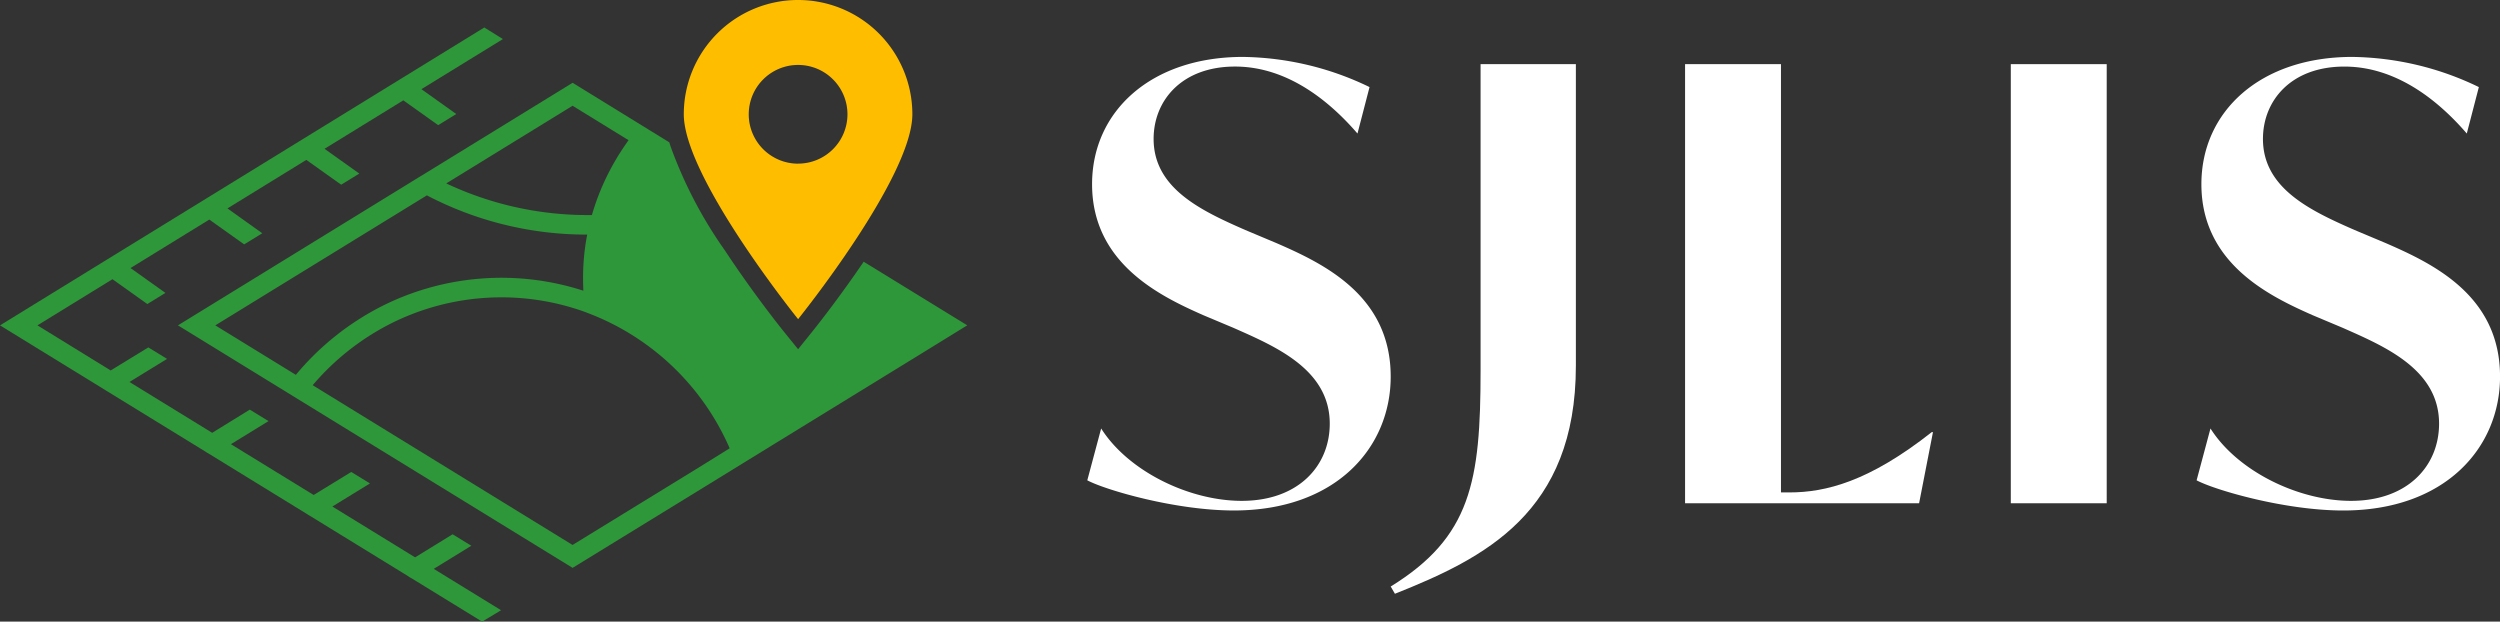 <svg xmlns="http://www.w3.org/2000/svg" width="253.812" height="63.108" viewBox="0 0 253.812 63.108">
  <rect x="0" y="0" width="253.812" height="63.108" fill="#333333" stroke="none"/>
  <g id="Logo" transform="translate(0 0)">
    <g id="Group_2808" data-name="Group 2808" transform="translate(0 0)">
      <path id="Path_9159" data-name="Path 9159" d="M94.636,0A11.6,11.6,0,0,0,83.031,11.6c0,6.41,11.605,20.8,11.605,20.8s11.6-14.388,11.6-20.8A11.6,11.6,0,0,0,94.636,0m0,16.617A5.012,5.012,0,1,1,99.648,11.6a5.012,5.012,0,0,1-5.012,5.012" transform="translate(-13.609 0)" fill="#ffbd00"/>
      <path id="Path_9160" data-name="Path 9160" d="M47.851,55.955l-1.9-1.166-3.809,2.343-8.4-5.162,3.818-2.342-1.9-1.166L31.844,50.8l-8.4-5.158L27.26,43.3l-1.9-1.166-3.818,2.354-8.4-5.162,3.818-2.343-1.9-1.166-3.825,2.339L3.8,33.579l7.618-4.685,3.538,2.52,1.838-1.131L13.25,27.76l8-4.921,3.538,2.519,1.838-1.129L23.09,21.706,31.1,16.779l3.538,2.52,1.839-1.13-3.53-2.515,8-4.92,3.538,2.519,1.838-1.13L42.782,9.6l8.277-5.086L49.167,3.338,0,33.58l10.7,6.576.011.008.012.008,10.186,6.257a.968.968,0,0,0,.208.128l10.089,6.2a.981.981,0,0,0,.206.127l10.05,6.175a1,1,0,0,0,.285.175l7.2,4.425L50.87,62.5l-6.835-4.2Z" transform="translate(0 -0.547)" fill="#2d973a"/>
      <path id="Path_9161" data-name="Path 9161" d="M101.741,34.675l-9.627-5.913-.886-.543-.535.774c-2.438,3.526-4.548,6.146-4.635,6.257L84.568,37.1l-1.5-1.852c-.308-.383-3.084-3.858-5.909-8.142A44.46,44.46,0,0,1,71.6,16.451l-.11-.355-2.145-1.32-.017-.012-7.655-4.712L46.343,19.478h-.008l-24.728,15.2,11.637,7.152c.027.018.054.034.08.049L61.675,59.3l13.937-8.557L79.4,48.411l17.5-10.753ZM67.357,15.882q-.134.184-.265.373a25.139,25.139,0,0,0-1.87,3.149,24.064,24.064,0,0,0-1.588,4.075h-.1a33.611,33.611,0,0,1-14.685-3.211l12.821-7.885Zm-20.478,5.6a34.936,34.936,0,0,0,16.278,3.982c-.032.167-.064.336-.092.5a23.133,23.133,0,0,0-.329,3.881c0,.39.008.766.024,1.139a1.146,1.146,0,0,0,.009.178,27,27,0,0,0-20.426,1.552,27.591,27.591,0,0,0-8.766,6.988L25.4,34.679Zm27.69,27.574-12.9,7.918L35.286,40.754a25.6,25.6,0,0,1,7.949-6.266,25.007,25.007,0,0,1,19.753-1.15l.549.214A25.582,25.582,0,0,1,77.62,47.16Z" transform="translate(-3.541 -1.647)" fill="#2d973a"/>
      <path id="Path_9196" data-name="Path 9196" d="M132.026,42.989l1.409-5.267c2.755,4.348,8.94,7.348,14.268,7.348,5.757,0,8.94-3.552,8.94-7.838,0-5.512-5.511-7.838-9.8-9.736l-3.062-1.286c-4.287-1.9-11.268-5.206-11.268-13.289,0-7.409,6-12.921,15.309-12.921a30.246,30.246,0,0,1,12.86,3.062l-1.224,4.716c-2.695-3.124-6.981-6.8-12.432-6.8-5.389,0-8.266,3.429-8.266,7.348,0,5.022,4.838,7.287,9.307,9.246l3.063,1.287c4.96,2.143,11.7,5.389,11.7,13.594,0,7.226-5.573,13.595-15.922,13.595-5.94,0-13.044-2.082-14.881-3.062" transform="translate(-21.64 5.779)" fill="#fff"/>
      <path id="Path_9197" data-name="Path 9197" d="M168.87,53.911c8.144-5.022,9.124-10.655,9.124-21.923V.879h9.675V31.5c0,14.942-9.307,19.535-18.371,23.148Z" transform="translate(-27.679 5.635)" fill="#fff"/>
      <path id="Path_9198" data-name="Path 9198" d="M229.782,38.234l-1.409,7.226h-23.76V.879h9.737V44.358h.857c3.675,0,8.083-1.1,14.453-6.124Z" transform="translate(-33.537 5.635)" fill="#fff"/>
      <rect id="Rectangle_12755" data-name="Rectangle 12755" width="9.737" height="44.581" transform="translate(204.146 6.513)" fill="#fff"/>
      <path id="Path_9199" data-name="Path 9199" d="M266.727,42.989l1.409-5.267c2.755,4.348,8.94,7.348,14.268,7.348,5.757,0,8.94-3.552,8.94-7.838,0-5.512-5.511-7.838-9.8-9.736l-3.062-1.286c-4.287-1.9-11.268-5.206-11.268-13.289,0-7.409,6-12.921,15.309-12.921a30.246,30.246,0,0,1,12.86,3.062l-1.224,4.716C291.467,4.654,287.18.98,281.73.98c-5.389,0-8.266,3.429-8.266,7.348,0,5.022,4.838,7.287,9.307,9.246l3.063,1.287c4.96,2.143,11.7,5.389,11.7,13.594,0,7.226-5.573,13.595-15.922,13.595-5.94,0-13.044-2.082-14.881-3.062" transform="translate(-43.718 5.779)" fill="#fff"/>
    </g>
  </g>
</svg>
